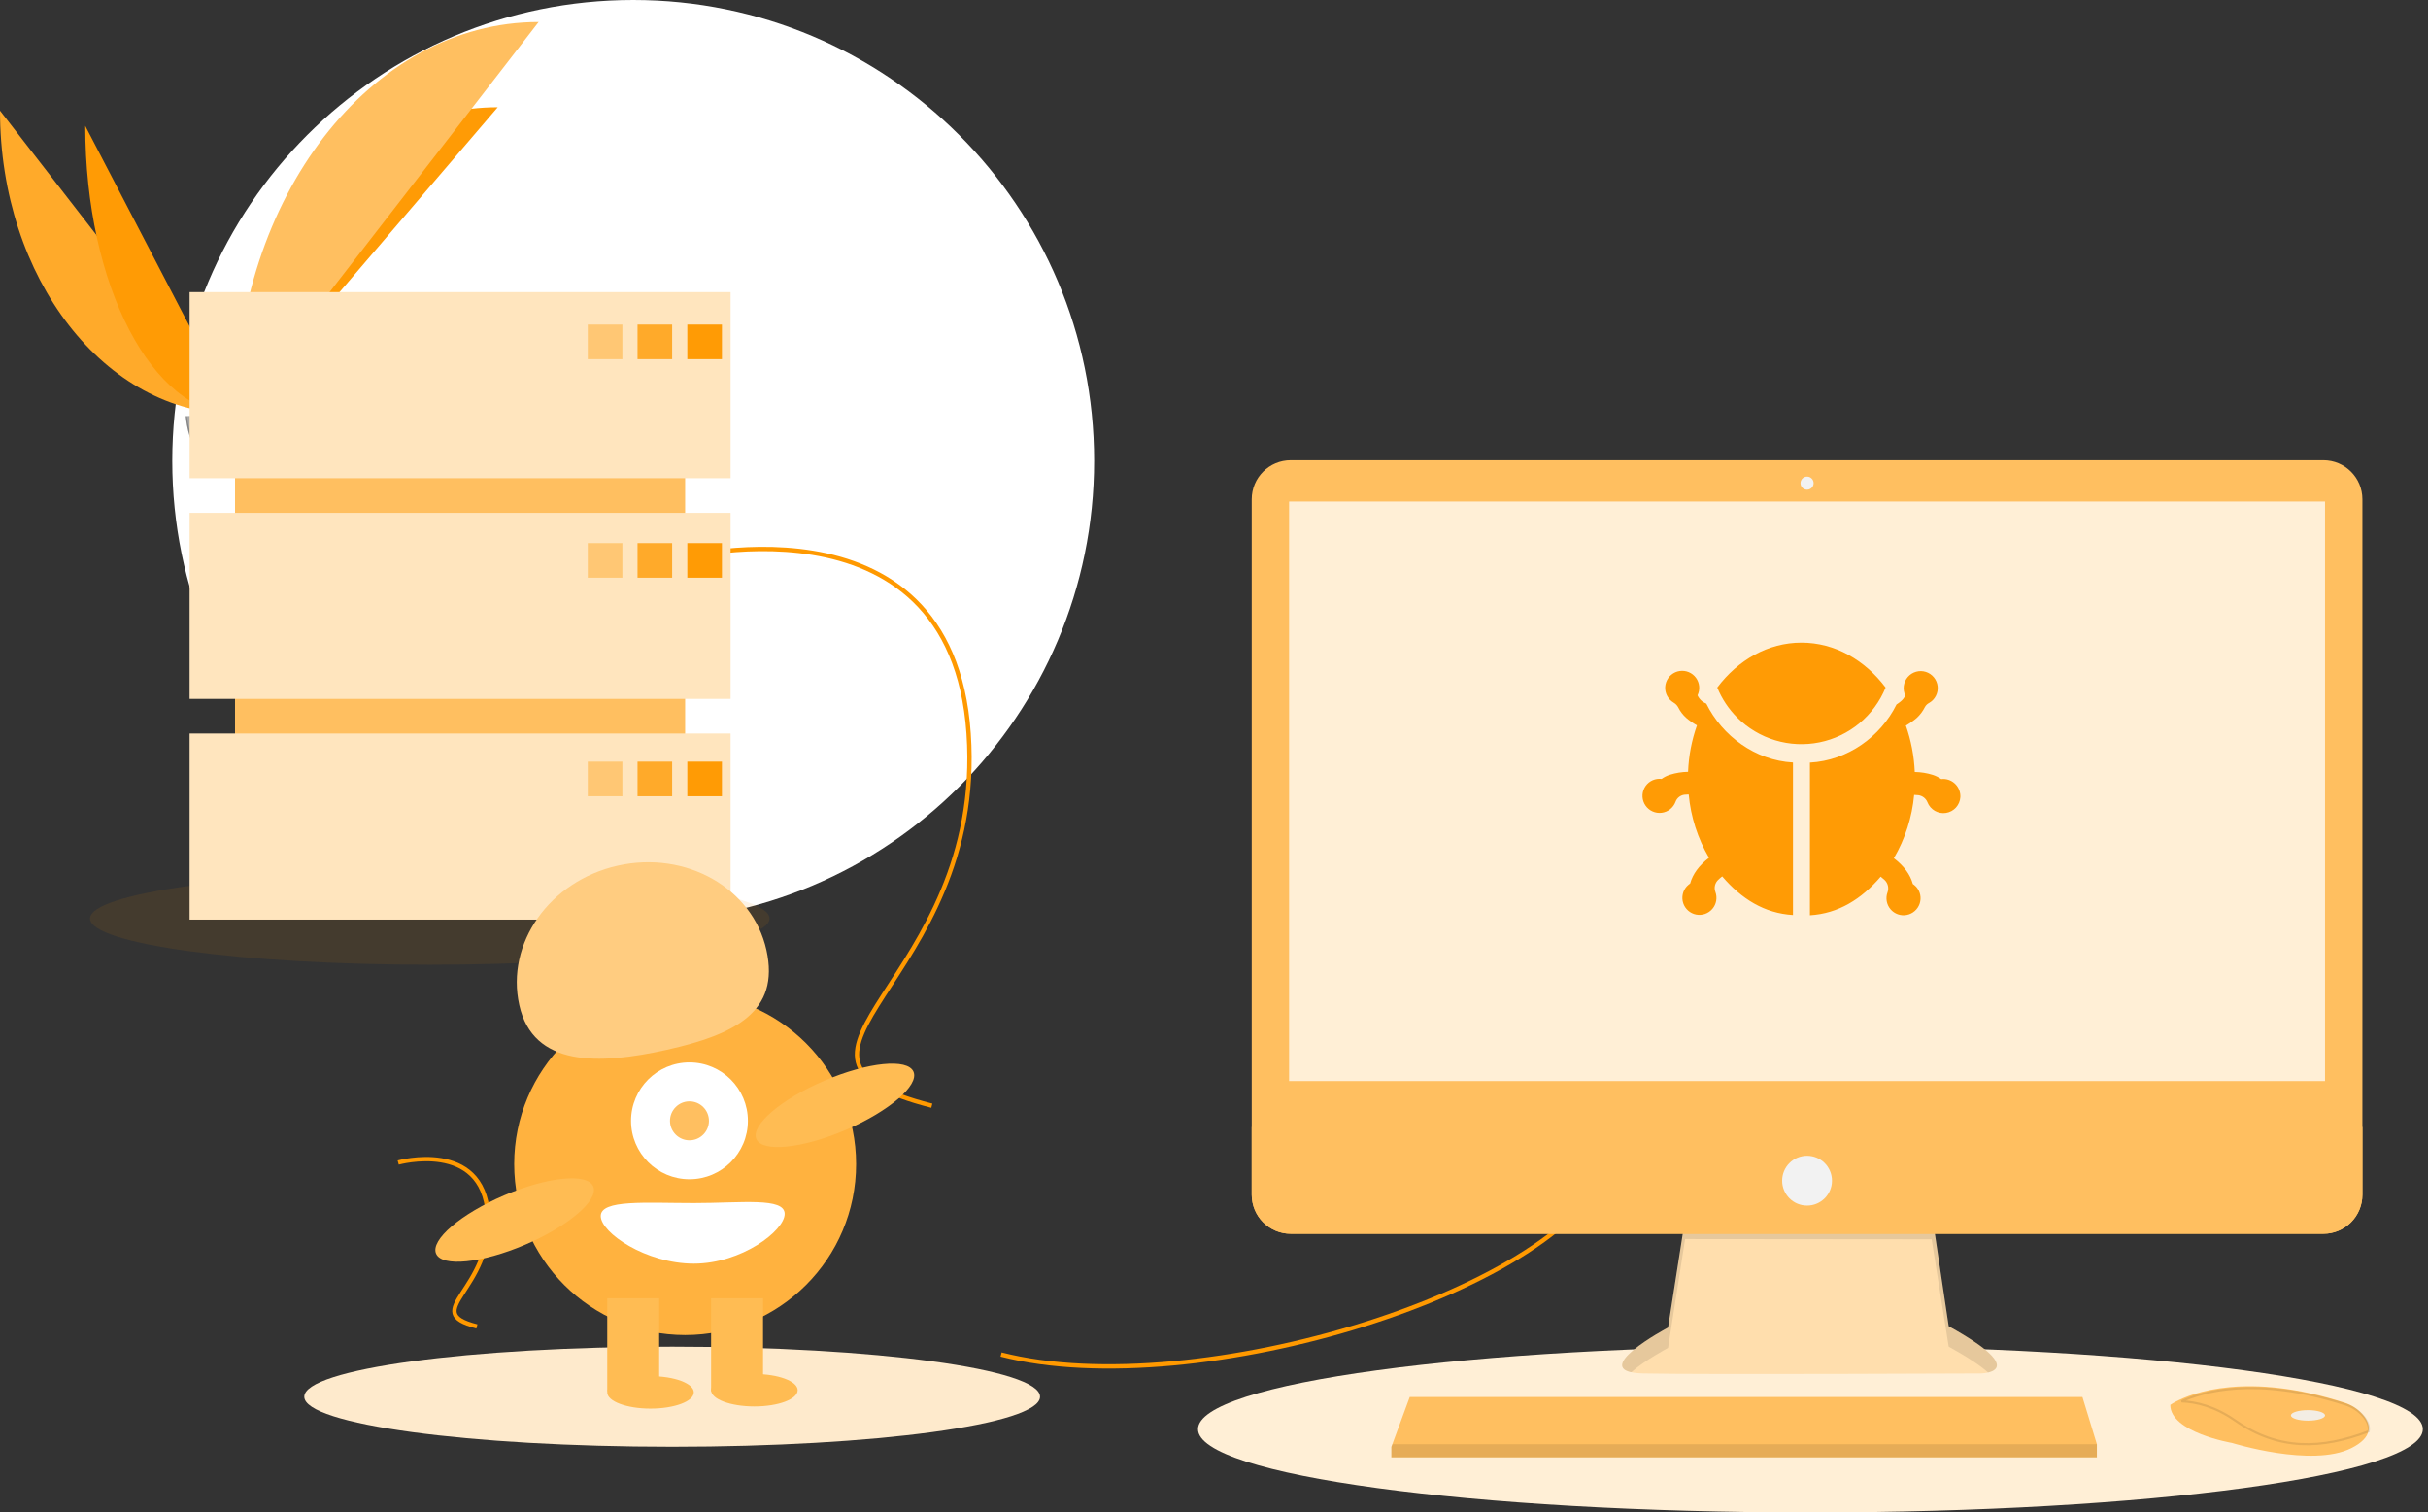 <svg width="374" height="233" viewBox="0 0 374 233" fill="none" xmlns="http://www.w3.org/2000/svg">
<rect x="0" y="0" width="374" height="233" fill="#333333" stroke="none"/>
<g clip-path="url(#clip0_775_3)">
<path d="M97.536 142C136.748 142 168.536 110.212 168.536 71C168.536 31.788 136.748 0 97.536 0C58.324 0 26.536 31.788 26.536 71C26.536 110.212 58.324 142 97.536 142Z" fill="white"/>
<path d="M0 17.047C0 42.88 16.206 63.783 36.234 63.783Z" fill="#FFAA2A"/>
<path d="M36.232 63.784C36.232 37.661 54.317 16.523 76.667 16.523Z" fill="#FF9B05"/>
<path d="M13.129 19.389C13.129 43.927 23.463 63.783 36.234 63.783Z" fill="#FF9B05"/>
<path d="M36.232 63.783C36.232 30.404 57.136 3.394 82.969 3.394Z" fill="#FFBF60"/>
<path d="M28.61 64.113C28.61 64.113 33.749 63.955 35.297 62.852C36.846 61.749 43.202 60.432 43.586 62.201C43.97 63.97 51.308 70.997 45.507 71.044C39.706 71.091 32.027 70.14 30.482 69.199C28.936 68.257 28.61 64.113 28.61 64.113Z" fill="#A8A8A8"/>
<path opacity="0.2" d="M45.61 70.428C39.809 70.475 32.131 69.525 30.585 68.583C29.408 67.866 28.939 65.293 28.782 64.106C28.673 64.111 28.61 64.113 28.61 64.113C28.61 64.113 28.936 68.257 30.482 69.199C32.027 70.14 39.706 71.091 45.507 71.044C47.181 71.031 47.76 70.435 47.728 69.552C47.495 70.085 46.857 70.418 45.61 70.428Z" fill="black"/>
<path opacity="0.1" d="M66.203 148.62C95.106 148.62 118.537 145.432 118.537 141.5C118.537 137.568 95.106 134.381 66.203 134.381C37.3 134.381 13.87 137.568 13.87 141.5C13.87 145.432 37.3 148.62 66.203 148.62Z" fill="#DD8700"/>
<path d="M278.87 233C330.969 233 373.204 227.254 373.204 220.167C373.204 213.079 330.969 207.333 278.87 207.333C226.772 207.333 184.537 213.079 184.537 220.167C184.537 227.254 226.772 233 278.87 233Z" fill="#FFEFD6"/>
<path d="M103.537 222.876C134.833 222.876 160.203 219.424 160.203 215.167C160.203 210.909 134.833 207.458 103.537 207.458C72.241 207.458 46.87 210.909 46.87 215.167C46.87 219.424 72.241 222.876 103.537 222.876Z" fill="#FEEACC"/>
<path d="M154.203 208.667C184.203 216.334 241.87 198.667 248.203 178.667" stroke="#FF9900" stroke-width="0.667" stroke-miterlimit="10"/>
<path d="M103.203 86.333C103.203 86.333 146.536 74.333 149.203 113C151.87 151.667 113.536 162.667 143.536 170.333" stroke="#FF9900" stroke-width="0.667" stroke-miterlimit="10"/>
<path d="M61.337 179.094C61.337 179.094 74.361 175.488 75.162 187.109C75.964 198.731 64.443 202.037 73.459 204.341" stroke="#FF9900" stroke-width="0.667" stroke-miterlimit="10"/>
<path d="M259.568 187.746L256.942 204.511C256.942 204.511 244.015 211.379 253.104 211.581C262.194 211.783 305.015 211.581 305.015 211.581C305.015 211.581 313.297 211.581 300.168 204.309L297.542 186.736L259.568 187.746Z" fill="#FFDEAD"/>
<path opacity="0.1" d="M251.277 211.399C253.341 209.562 256.943 207.648 256.943 207.648L259.569 190.883L297.543 190.919L300.169 207.446C303.23 209.142 305.127 210.442 306.237 211.439C307.923 211.054 309.766 209.625 300.169 204.309L297.543 186.736L259.569 187.746L256.943 204.511C256.943 204.511 246.08 210.283 251.277 211.399Z" fill="black"/>
<path d="M357.88 70.896H198.826C195.504 70.896 192.811 73.589 192.811 76.911V184.054C192.811 187.376 195.504 190.069 198.826 190.069H357.88C361.202 190.069 363.895 187.376 363.895 184.054V76.911C363.895 73.589 361.202 70.896 357.88 70.896Z" fill="#FFBF60"/>
<path d="M358.138 77.259H198.567V166.538H358.138V77.259Z" fill="#FFEFD6"/>
<path d="M278.353 75.441C278.91 75.441 279.363 74.989 279.363 74.431C279.363 73.873 278.91 73.421 278.353 73.421C277.795 73.421 277.343 73.873 277.343 74.431C277.343 74.989 277.795 75.441 278.353 75.441Z" fill="#F2F2F2"/>
<path d="M363.895 173.608V184.055C363.895 184.845 363.739 185.627 363.437 186.357C363.135 187.087 362.692 187.75 362.133 188.308C361.575 188.867 360.912 189.31 360.182 189.612C359.452 189.915 358.67 190.07 357.88 190.07H198.826C198.036 190.07 197.254 189.915 196.524 189.612C195.794 189.31 195.131 188.867 194.572 188.308C194.014 187.75 193.57 187.087 193.268 186.357C192.966 185.627 192.81 184.845 192.811 184.055V173.608H363.895Z" fill="#FFBF60"/>
<path d="M322.993 222.488V224.508H214.323V222.892L214.473 222.488L217.151 215.217H320.771L322.993 222.488Z" fill="#FFBF60"/>
<path d="M364.813 220.511C364.615 221.357 363.868 222.25 362.179 223.095C356.119 226.124 343.798 222.287 343.798 222.287C343.798 222.287 334.305 220.671 334.305 216.429C334.571 216.246 334.849 216.081 335.137 215.934C337.685 214.586 346.132 211.26 361.109 216.075C362.213 216.421 363.198 217.067 363.956 217.941C364.563 218.651 365.039 219.552 364.813 220.511Z" fill="#FFBF60"/>
<path d="M355.512 218.853C356.962 218.853 358.137 218.491 358.137 218.045C358.137 217.599 356.962 217.237 355.512 217.237C354.061 217.237 352.886 217.599 352.886 218.045C352.886 218.491 354.061 218.853 355.512 218.853Z" fill="#F2F2F2"/>
<path d="M278.353 185.726C280.473 185.726 282.191 184.008 282.191 181.889C282.191 179.769 280.473 178.051 278.353 178.051C276.234 178.051 274.516 179.769 274.516 181.889C274.516 184.008 276.234 185.726 278.353 185.726Z" fill="#F2F2F2"/>
<path opacity="0.1" d="M322.993 222.489V224.509H214.323V222.893L214.473 222.489H322.993Z" fill="black"/>
<path d="M105.536 53H36.203V133.667H105.536V53Z" fill="#FFBF60"/>
<path d="M112.537 45H29.204V73.667H112.537V45Z" fill="#FFE5BE"/>
<path d="M112.537 79.001H29.204V107.667H112.537V79.001Z" fill="#FFE5BE"/>
<path d="M112.537 113H29.204V141.667H112.537V113Z" fill="#FFE5BE"/>
<path opacity="0.4" d="M95.87 50.001H90.537V55.334H95.87V50.001Z" fill="#FF9B05"/>
<path opacity="0.8" d="M103.535 50.001H98.202V55.334H103.535V50.001Z" fill="#FF9B05"/>
<path d="M111.203 50.001H105.87V55.334H111.203V50.001Z" fill="#FF9B05"/>
<path opacity="0.4" d="M95.87 83.666H90.537V89H95.87V83.666Z" fill="#FF9B05"/>
<path opacity="0.8" d="M103.535 83.666H98.202V89H103.535V83.666Z" fill="#FF9B05"/>
<path d="M111.203 83.666H105.87V89H111.203V83.666Z" fill="#FF9B05"/>
<path opacity="0.4" d="M95.87 117.333H90.537V122.666H95.87V117.333Z" fill="#FF9B05"/>
<path opacity="0.8" d="M103.535 117.333H98.202V122.666H103.535V117.333Z" fill="#FF9B05"/>
<path d="M111.203 117.333H105.87V122.666H111.203V117.333Z" fill="#FF9B05"/>
<path d="M105.536 205.667C120.08 205.667 131.87 193.877 131.87 179.333C131.87 164.79 120.08 153 105.536 153C90.993 153 79.203 164.79 79.203 179.333C79.203 193.877 90.993 205.667 105.536 205.667Z" fill="#FFB23F"/>
<path d="M101.536 200H93.536V214.334H101.536V200Z" fill="#FFBC53"/>
<path d="M117.536 200H109.536V214.334H117.536V200Z" fill="#FFBC53"/>
<path d="M100.203 217C103.885 217 106.869 215.881 106.869 214.5C106.869 213.12 103.885 212 100.203 212C96.521 212 93.536 213.12 93.536 214.5C93.536 215.881 96.521 217 100.203 217Z" fill="#FFBC53"/>
<path d="M116.203 216.667C119.885 216.667 122.869 215.547 122.869 214.167C122.869 212.786 119.885 211.667 116.203 211.667C112.521 211.667 109.536 212.786 109.536 214.167C109.536 215.547 112.521 216.667 116.203 216.667Z" fill="#FFBC53"/>
<path d="M106.203 181.667C111.174 181.667 115.203 177.637 115.203 172.667C115.203 167.696 111.174 163.667 106.203 163.667C101.233 163.667 97.203 167.696 97.203 172.667C97.203 177.637 101.233 181.667 106.203 181.667Z" fill="white"/>
<path d="M106.203 175.667C107.86 175.667 109.203 174.323 109.203 172.667C109.203 171.01 107.86 169.667 106.203 169.667C104.546 169.667 103.203 171.01 103.203 172.667C103.203 174.323 104.546 175.667 106.203 175.667Z" fill="#FFBF60"/>
<path d="M79.991 154.844C77.865 145.321 84.662 135.699 95.172 133.352C105.683 131.005 115.927 136.822 118.054 146.345C120.18 155.867 113.214 159.379 102.703 161.726C92.193 164.073 82.117 164.366 79.991 154.844Z" fill="#FFCC80"/>
<path d="M130.234 174.081C136.92 171.22 141.611 167.199 140.712 165.1C139.814 163.002 133.667 163.62 126.982 166.481C120.296 169.343 115.605 173.363 116.503 175.462C117.402 177.561 123.549 176.943 130.234 174.081Z" fill="#FFBC53"/>
<path d="M80.901 191.748C87.587 188.887 92.278 184.866 91.379 182.767C90.481 180.668 84.334 181.287 77.648 184.148C70.963 187.009 66.272 191.03 67.17 193.129C68.069 195.227 74.216 194.609 80.901 191.748Z" fill="#FFBC53"/>
<path d="M120.87 187.001C120.87 189.578 114.234 194.667 106.87 194.667C99.507 194.667 92.537 189.911 92.537 187.334C92.537 184.757 99.507 185.334 106.87 185.334C114.234 185.334 120.87 184.423 120.87 187.001Z" fill="white"/>
<path opacity="0.1" d="M344.291 218.826C341.171 216.659 338.302 215.963 336.032 215.883C339.142 214.435 347.377 211.883 361.255 216.343L361.256 216.344C362.329 216.681 363.289 217.309 364.026 218.159C364.603 218.834 365.026 219.649 364.865 220.498C361.201 221.893 357.746 222.636 354.374 222.458C350.98 222.279 347.66 221.166 344.291 218.826L344.291 218.826Z" fill="#FFC164" stroke="black" stroke-width="0.333"/>
<path d="M290.451 105.918C287.259 101.677 282.633 99 277.485 99C272.336 99 267.711 101.677 264.519 105.918C265.224 107.649 266.268 109.222 267.59 110.544C269.223 112.176 271.235 113.379 273.446 114.046C275.657 114.712 277.998 114.821 280.261 114.363C282.525 113.905 284.64 112.895 286.418 111.421C288.195 109.948 289.581 108.057 290.451 105.918Z" fill="#FF9B05"/>
<path d="M262.833 108.401C262.605 108.304 262.39 108.181 262.189 108.036C261.886 107.788 261.644 107.474 261.48 107.118C261.689 106.688 261.777 106.209 261.734 105.733C261.691 105.257 261.519 104.802 261.237 104.416C260.954 104.031 260.572 103.73 260.13 103.546C259.689 103.362 259.206 103.302 258.734 103.372C258.261 103.442 257.816 103.64 257.448 103.944C257.079 104.248 256.8 104.648 256.642 105.099C256.484 105.55 256.451 106.035 256.549 106.503C256.646 106.971 256.869 107.404 257.194 107.754C257.378 107.949 257.587 108.117 257.816 108.255C258.114 108.427 258.356 108.681 258.514 108.986C258.813 109.59 259.226 110.132 259.728 110.581C260.244 111.023 260.801 111.415 261.392 111.751C260.579 114.052 260.118 116.464 260.024 118.903C259.079 118.919 258.141 119.071 257.238 119.353C256.776 119.497 256.34 119.714 255.947 119.996C255.842 119.984 255.736 119.976 255.629 119.975C255.149 119.975 254.679 120.106 254.268 120.354C253.858 120.603 253.523 120.959 253.3 121.384C253.078 121.809 252.975 122.286 253.005 122.765C253.034 123.244 253.194 123.706 253.468 124.1C253.741 124.495 254.117 124.807 254.554 125.003C254.992 125.199 255.476 125.272 255.952 125.213C256.428 125.154 256.879 124.966 257.256 124.669C257.633 124.372 257.921 123.978 258.09 123.529C258.194 123.239 258.375 122.984 258.615 122.79C258.854 122.597 259.142 122.473 259.447 122.432C259.671 122.405 259.897 122.39 260.123 122.388C260.437 125.829 261.505 129.158 263.25 132.14C261.699 133.343 260.745 134.656 260.343 136.111C260.267 136.153 260.198 136.203 260.134 136.261C260.024 136.347 259.921 136.443 259.827 136.546C259.514 136.891 259.298 137.313 259.201 137.768C259.104 138.224 259.131 138.697 259.277 139.139C259.424 139.581 259.685 139.976 260.035 140.284C260.385 140.591 260.81 140.8 261.267 140.89C261.724 140.979 262.197 140.945 262.636 140.791C263.076 140.637 263.467 140.369 263.768 140.015C264.07 139.66 264.273 139.232 264.354 138.773C264.436 138.315 264.394 137.843 264.233 137.406C264.114 137.088 264.091 136.743 264.167 136.412C264.243 136.082 264.415 135.781 264.661 135.548C264.837 135.384 265.027 135.208 265.283 135.014C268.248 138.477 271.777 140.697 276.183 140.96V117.466C270.358 117.148 265.283 113.356 262.833 108.401ZM299.337 120C299.23 120.002 299.124 120.009 299.019 120.022C298.622 119.746 298.187 119.529 297.728 119.379C296.826 119.095 295.887 118.944 294.942 118.929C294.84 116.492 294.379 114.083 293.574 111.78C294.165 111.444 294.722 111.052 295.238 110.61C295.757 110.135 296.183 109.569 296.496 108.939C296.642 108.665 296.868 108.442 297.143 108.299C297.589 108.048 297.952 107.673 298.187 107.218C298.423 106.764 298.52 106.251 298.468 105.741C298.416 105.232 298.216 104.75 297.892 104.353C297.569 103.956 297.137 103.662 296.65 103.508C296.162 103.353 295.639 103.344 295.147 103.483C294.654 103.621 294.213 103.9 293.876 104.286C293.54 104.672 293.324 105.148 293.255 105.655C293.186 106.162 293.266 106.678 293.486 107.14C293.325 107.497 293.082 107.812 292.777 108.058C292.572 108.227 292.357 108.385 292.133 108.529C289.683 113.48 284.612 117.166 278.794 117.484V141C283.182 140.737 286.732 138.506 289.694 135.054C289.925 135.237 290.118 135.402 290.283 135.555C290.54 135.793 290.72 136.102 290.802 136.442C290.884 136.782 290.864 137.139 290.744 137.468C290.584 137.904 290.542 138.376 290.624 138.833C290.706 139.291 290.908 139.719 291.209 140.073C291.51 140.427 291.9 140.695 292.339 140.849C292.778 141.003 293.25 141.037 293.706 140.949C294.163 140.861 294.588 140.654 294.937 140.347C295.287 140.041 295.55 139.648 295.698 139.207C295.846 138.766 295.874 138.294 295.78 137.839C295.685 137.384 295.472 136.962 295.161 136.616C295.067 136.512 294.964 136.417 294.854 136.331C294.733 136.236 294.645 136.181 294.645 136.181C294.243 134.718 293.292 133.413 291.72 132.21C293.465 129.228 294.532 125.898 294.846 122.457C295.063 122.46 295.279 122.475 295.494 122.501C295.805 122.542 296.1 122.665 296.347 122.857C296.595 123.05 296.786 123.306 296.902 123.598C297.12 124.155 297.522 124.62 298.04 124.917C298.559 125.214 299.163 125.326 299.754 125.233C300.344 125.14 300.885 124.848 301.287 124.406C301.69 123.964 301.929 123.398 301.966 122.801C301.984 122.443 301.93 122.085 301.806 121.748C301.683 121.411 301.493 121.103 301.247 120.841C301.002 120.58 300.706 120.37 300.378 120.226C300.05 120.081 299.695 120.005 299.337 120Z" fill="#FF9B05"/>
</g>
<defs>
<clipPath id="clip0_775_3">
<rect width="373.203" height="233" fill="white"/>
</clipPath>
</defs>
</svg>
